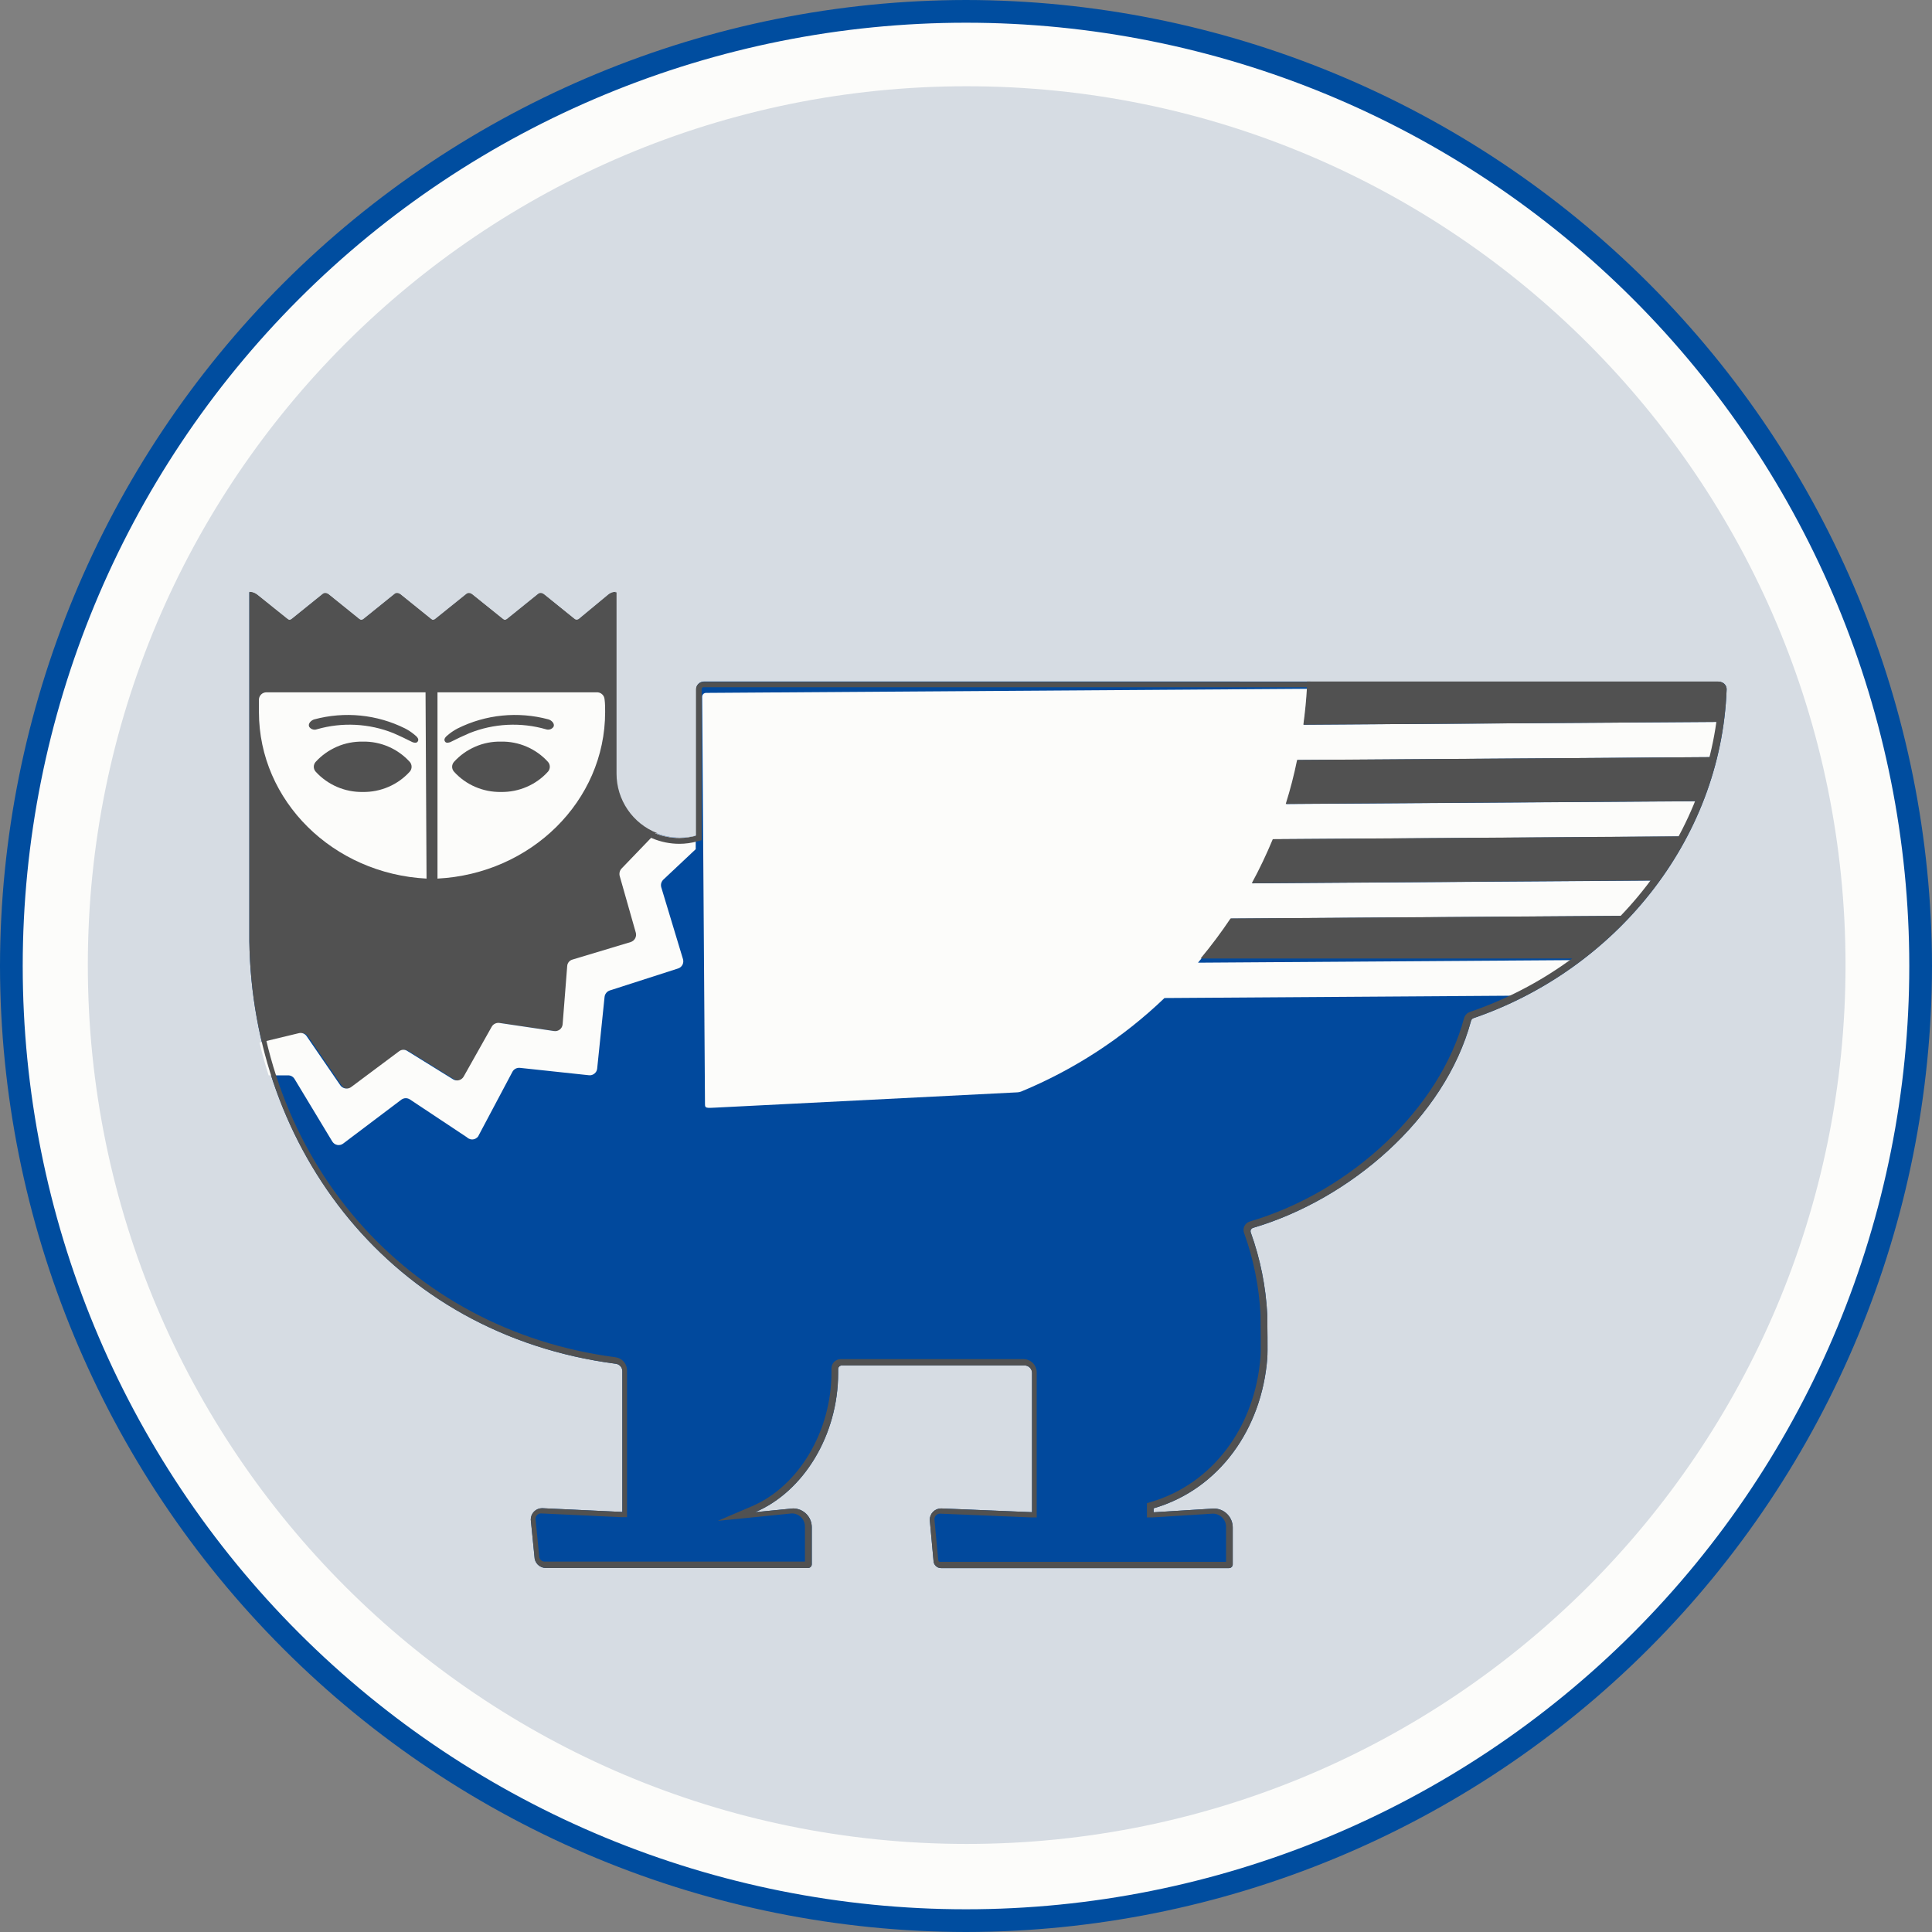 <svg width="50" height="50" viewBox="0 0 50 50" fill="none" xmlns="http://www.w3.org/2000/svg">
<rect x="0" y="0" width="50" height="50" fill="#808080" stroke="none"/>
<path d="M24.999 49.706C38.644 49.706 49.705 38.645 49.705 25C49.705 11.355 38.644 0.294 24.999 0.294C11.354 0.294 0.293 11.355 0.293 25C0.293 38.645 11.354 49.706 24.999 49.706Z" fill="#FCFCFA"/>
<path d="M25 0.588C31.474 0.588 37.684 3.16 42.262 7.738C46.84 12.316 49.412 18.526 49.412 25C49.412 31.474 46.84 37.684 42.262 42.262C37.684 46.84 31.474 49.412 25 49.412C18.526 49.412 12.316 46.84 7.738 42.262C3.16 37.684 0.588 31.474 0.588 25C0.588 18.526 3.16 12.316 7.738 7.738C12.316 3.16 18.526 0.588 25 0.588ZM25 0C18.372 0.008 12.018 2.644 7.331 7.331C2.644 12.018 0.008 18.372 0 25C0.008 31.628 2.644 37.982 7.331 42.669C12.018 47.356 18.372 49.992 25 50C31.628 49.992 37.982 47.356 42.669 42.669C47.356 37.982 49.992 31.628 50 25C49.992 18.372 47.356 12.018 42.669 7.331C37.982 2.644 31.628 0.008 25 0Z" fill="#004D9F"/>
<path d="M25.018 47.721C37.579 47.721 47.762 37.538 47.762 24.977C47.762 12.415 37.579 2.232 25.018 2.232C12.456 2.232 2.273 12.415 2.273 24.977C2.273 37.538 12.456 47.721 25.018 47.721Z" fill="#D6DCE3"/>
<path d="M32.038 17.638H18.215C18.163 17.638 18.114 17.658 18.078 17.695C18.041 17.731 18.021 17.781 18.021 17.832V21.62C17.88 21.658 17.734 21.678 17.588 21.679C17.149 21.679 16.728 21.505 16.418 21.194C16.107 20.884 15.932 20.462 15.932 20.023V15.329C15.861 15.329 15.792 15.355 15.738 15.403L14.982 16.029C14.965 16.043 14.943 16.051 14.921 16.051C14.898 16.051 14.876 16.043 14.859 16.029L14.053 15.379C14.035 15.366 14.014 15.359 13.991 15.359C13.969 15.359 13.948 15.366 13.93 15.379L13.124 16.029C13.107 16.043 13.085 16.051 13.063 16.051C13.041 16.051 13.02 16.043 13.003 16.029L12.194 15.379C12.177 15.366 12.156 15.36 12.134 15.36C12.112 15.36 12.091 15.366 12.074 15.379L11.265 16.029C11.248 16.043 11.227 16.051 11.205 16.051C11.182 16.051 11.161 16.043 11.144 16.029L10.338 15.379C10.32 15.366 10.299 15.359 10.277 15.359C10.255 15.359 10.233 15.366 10.215 15.379L9.409 16.029C9.392 16.043 9.37 16.051 9.347 16.051C9.325 16.051 9.303 16.043 9.285 16.029L8.48 15.379C8.462 15.366 8.44 15.359 8.418 15.359C8.396 15.359 8.374 15.366 8.356 15.379L7.55 16.029C7.533 16.043 7.512 16.051 7.49 16.051C7.468 16.051 7.447 16.043 7.43 16.029L6.638 15.394C6.586 15.352 6.52 15.329 6.453 15.329V24.358C6.53 29.712 10.1 34.532 15.935 35.294C15.982 35.3 16.025 35.322 16.057 35.357C16.088 35.392 16.106 35.438 16.106 35.485V39.129L14.03 39.032C13.952 39.032 13.877 39.063 13.822 39.118C13.767 39.173 13.736 39.248 13.736 39.326L13.832 40.285C13.832 40.363 13.864 40.438 13.919 40.493C13.974 40.548 14.049 40.579 14.127 40.579H20.912C20.938 40.579 20.962 40.569 20.981 40.551C20.999 40.532 21.009 40.508 21.009 40.482V39.526C21.009 39.462 20.997 39.399 20.973 39.34C20.949 39.28 20.913 39.227 20.868 39.181C20.823 39.136 20.769 39.1 20.71 39.075C20.651 39.051 20.588 39.038 20.524 39.038L19.544 39.135C20.8 38.6 21.691 37.138 21.691 35.541V35.438C21.691 35.425 21.692 35.412 21.697 35.399C21.701 35.387 21.709 35.376 21.718 35.366C21.727 35.357 21.738 35.35 21.75 35.345C21.762 35.34 21.775 35.337 21.788 35.338H26.512C26.538 35.337 26.563 35.342 26.587 35.352C26.611 35.361 26.633 35.376 26.651 35.394C26.669 35.412 26.684 35.433 26.694 35.457C26.704 35.481 26.709 35.506 26.709 35.532V39.135L24.356 39.038C24.278 39.038 24.203 39.069 24.148 39.124C24.093 39.179 24.062 39.254 24.062 39.332L24.159 40.388C24.159 40.439 24.18 40.489 24.216 40.525C24.252 40.562 24.302 40.582 24.353 40.582H31.806C31.819 40.582 31.831 40.58 31.843 40.575C31.855 40.57 31.866 40.563 31.875 40.554C31.884 40.545 31.891 40.534 31.896 40.522C31.901 40.51 31.903 40.498 31.903 40.485V39.529C31.903 39.4 31.852 39.275 31.76 39.184C31.669 39.092 31.544 39.041 31.415 39.041L29.856 39.138V39.035C31.556 38.541 32.656 36.976 32.797 35.153C32.812 34.985 32.797 34.238 32.797 34.026C32.76 33.3 32.617 32.584 32.371 31.9C32.366 31.888 32.363 31.875 32.364 31.861C32.364 31.848 32.367 31.835 32.373 31.824C32.379 31.812 32.388 31.802 32.398 31.794C32.408 31.785 32.42 31.779 32.432 31.776C34.924 31.041 37.388 28.953 38.071 26.417C38.075 26.402 38.083 26.388 38.094 26.376C38.104 26.364 38.118 26.355 38.133 26.35C41.765 25.106 44.535 21.788 44.685 17.847C44.687 17.821 44.682 17.795 44.673 17.77C44.664 17.746 44.65 17.724 44.632 17.705C44.614 17.686 44.592 17.671 44.568 17.661C44.543 17.651 44.517 17.646 44.491 17.647L32.038 17.638Z" fill="#01499D"/>
<path d="M7.768 26.744C7.806 26.734 7.847 26.736 7.884 26.75C7.92 26.764 7.952 26.79 7.974 26.823L8.838 28.085C8.854 28.109 8.874 28.129 8.897 28.144C8.921 28.16 8.947 28.17 8.975 28.174C9.003 28.179 9.031 28.177 9.058 28.17C9.085 28.163 9.111 28.15 9.132 28.132L10.368 27.209C10.399 27.186 10.438 27.173 10.477 27.173C10.516 27.173 10.554 27.186 10.585 27.209L11.762 27.938C11.784 27.952 11.809 27.961 11.835 27.965C11.861 27.968 11.888 27.967 11.914 27.96C11.939 27.954 11.963 27.942 11.984 27.926C12.005 27.91 12.022 27.89 12.035 27.867L12.762 26.576C12.782 26.542 12.811 26.514 12.847 26.497C12.883 26.479 12.923 26.473 12.962 26.479L14.374 26.688C14.4 26.692 14.427 26.691 14.453 26.684C14.479 26.677 14.503 26.665 14.524 26.648C14.545 26.632 14.562 26.611 14.575 26.588C14.587 26.564 14.595 26.538 14.597 26.512L14.718 25.003C14.72 24.963 14.735 24.926 14.759 24.895C14.784 24.864 14.818 24.842 14.856 24.832L16.362 24.379C16.411 24.363 16.451 24.33 16.476 24.285C16.501 24.24 16.507 24.187 16.494 24.138L16.079 22.667C16.07 22.635 16.069 22.6 16.076 22.567C16.084 22.534 16.101 22.504 16.124 22.479L17.006 21.561C16.697 21.44 16.431 21.229 16.244 20.954C16.056 20.68 15.956 20.355 15.956 20.023V15.329C15.884 15.329 15.816 15.355 15.762 15.403L15.006 16.029C14.989 16.043 14.967 16.051 14.944 16.051C14.922 16.051 14.9 16.043 14.882 16.029L14.077 15.379C14.059 15.366 14.037 15.359 14.015 15.359C13.993 15.359 13.971 15.366 13.953 15.379L13.147 16.029C13.13 16.043 13.109 16.051 13.087 16.051C13.065 16.051 13.043 16.043 13.027 16.029L12.218 15.379C12.2 15.366 12.179 15.36 12.157 15.36C12.136 15.36 12.115 15.366 12.097 15.379L11.288 16.029C11.271 16.043 11.25 16.051 11.228 16.051C11.206 16.051 11.185 16.043 11.168 16.029L10.362 15.379C10.344 15.366 10.322 15.359 10.3 15.359C10.278 15.359 10.256 15.366 10.238 15.379L9.432 16.029C9.415 16.043 9.393 16.051 9.371 16.051C9.348 16.051 9.326 16.043 9.309 16.029L8.503 15.379C8.485 15.366 8.463 15.359 8.441 15.359C8.419 15.359 8.398 15.366 8.379 15.379L7.574 16.029C7.557 16.043 7.535 16.051 7.513 16.051C7.491 16.051 7.47 16.043 7.453 16.029L6.662 15.394C6.609 15.352 6.544 15.329 6.477 15.329V24.358C6.488 25.244 6.598 26.127 6.806 26.988L7.768 26.744Z" fill="#515151"/>
<path d="M6.985 27.819C6.903 27.563 6.832 27.304 6.768 27.042C6.832 27.304 6.912 27.563 6.985 27.819Z" fill="#515151"/>
<path d="M15.44 17.917H11.322V22.738C13.74 22.614 15.661 20.732 15.661 18.426C15.661 18.314 15.661 18.206 15.646 18.097C15.642 18.046 15.618 17.998 15.58 17.965C15.541 17.931 15.491 17.914 15.44 17.917Z" fill="#FCFCFA"/>
<path d="M11.013 17.917H6.895C6.846 17.917 6.799 17.935 6.763 17.968C6.727 18.002 6.705 18.047 6.701 18.096C6.701 18.205 6.701 18.314 6.701 18.426C6.701 20.732 8.622 22.614 11.039 22.738L11.013 17.917Z" fill="#FCFCFA"/>
<path d="M44.363 19.594C44.437 19.3 44.495 19.006 44.539 18.682L33.742 18.756C33.784 18.462 33.816 18.138 33.834 17.826L18.269 17.932C18.243 17.933 18.218 17.944 18.2 17.962C18.182 17.981 18.172 18.006 18.172 18.032L18.245 28.579C18.245 28.679 18.272 28.679 18.54 28.664L26.325 28.27C26.359 28.269 26.393 28.262 26.425 28.25C27.802 27.681 29.061 26.86 30.137 25.829L39.378 25.767C39.893 25.503 40.385 25.195 40.848 24.847L31.004 24.914C31.313 24.551 31.6 24.17 31.863 23.773L42.122 23.703C42.393 23.414 42.645 23.108 42.878 22.788L32.413 22.861C32.614 22.491 32.795 22.11 32.957 21.72L43.593 21.647C43.749 21.351 43.889 21.046 44.013 20.735L33.292 20.808C33.41 20.434 33.508 20.055 33.587 19.67L44.363 19.594Z" fill="#FCFCFA"/>
<path d="M12.399 29.363L13.261 27.739C13.279 27.704 13.308 27.676 13.342 27.658C13.377 27.64 13.416 27.632 13.455 27.636L15.24 27.827C15.266 27.83 15.292 27.828 15.316 27.821C15.341 27.813 15.364 27.801 15.384 27.785C15.404 27.769 15.42 27.749 15.433 27.727C15.445 27.704 15.453 27.679 15.455 27.654L15.646 25.801C15.65 25.763 15.665 25.727 15.689 25.697C15.713 25.667 15.745 25.645 15.781 25.633L17.546 25.065C17.595 25.05 17.636 25.017 17.661 24.971C17.685 24.926 17.69 24.873 17.676 24.824L17.114 22.965C17.104 22.93 17.103 22.893 17.112 22.858C17.122 22.823 17.141 22.791 17.167 22.765L18.005 21.977V21.621C17.864 21.659 17.719 21.679 17.573 21.68C17.365 21.681 17.159 21.641 16.967 21.562L16.084 22.48C16.061 22.505 16.045 22.535 16.037 22.568C16.029 22.601 16.029 22.636 16.037 22.668L16.455 24.139C16.468 24.189 16.462 24.241 16.437 24.286C16.412 24.331 16.371 24.364 16.323 24.38L14.817 24.833C14.779 24.843 14.745 24.866 14.72 24.896C14.695 24.927 14.681 24.964 14.679 25.004L14.561 26.507C14.559 26.533 14.551 26.559 14.539 26.583C14.526 26.606 14.509 26.627 14.488 26.644C14.467 26.66 14.443 26.672 14.417 26.679C14.391 26.686 14.364 26.687 14.337 26.683L12.926 26.474C12.886 26.468 12.846 26.475 12.811 26.492C12.775 26.509 12.745 26.537 12.726 26.571L11.999 27.863C11.986 27.885 11.969 27.905 11.948 27.921C11.927 27.937 11.903 27.949 11.877 27.956C11.852 27.962 11.825 27.963 11.799 27.96C11.773 27.956 11.748 27.947 11.726 27.933L10.549 27.204C10.518 27.181 10.479 27.168 10.44 27.168C10.401 27.168 10.363 27.181 10.332 27.204L9.096 28.127C9.074 28.145 9.049 28.158 9.022 28.165C8.995 28.172 8.966 28.174 8.939 28.169C8.911 28.165 8.884 28.155 8.861 28.139C8.837 28.124 8.817 28.104 8.802 28.08L7.937 26.818C7.916 26.785 7.884 26.76 7.847 26.745C7.81 26.731 7.77 26.729 7.732 26.739L6.717 26.983C6.784 27.277 6.864 27.554 6.952 27.83H7.458C7.491 27.83 7.524 27.839 7.553 27.855C7.582 27.872 7.606 27.896 7.623 27.924L8.596 29.536C8.61 29.561 8.63 29.582 8.653 29.599C8.676 29.615 8.703 29.627 8.731 29.632C8.759 29.637 8.788 29.635 8.815 29.628C8.843 29.621 8.868 29.607 8.89 29.589L10.39 28.457C10.423 28.434 10.462 28.421 10.502 28.421C10.542 28.421 10.581 28.434 10.614 28.457L12.084 29.433C12.107 29.456 12.135 29.472 12.166 29.481C12.197 29.49 12.23 29.491 12.261 29.484C12.293 29.477 12.322 29.462 12.346 29.441C12.37 29.42 12.388 29.393 12.399 29.363Z" fill="#FCFCFA"/>
<path d="M9.388 19.193C9.159 19.189 8.932 19.233 8.721 19.324C8.511 19.415 8.322 19.55 8.168 19.719C8.138 19.754 8.121 19.798 8.121 19.844C8.121 19.89 8.138 19.934 8.168 19.969C8.322 20.139 8.511 20.273 8.721 20.364C8.932 20.455 9.159 20.5 9.388 20.496C9.617 20.5 9.844 20.455 10.054 20.364C10.264 20.274 10.452 20.139 10.606 19.969C10.636 19.934 10.652 19.89 10.652 19.844C10.652 19.798 10.636 19.754 10.606 19.719C10.452 19.549 10.264 19.415 10.054 19.324C9.844 19.233 9.617 19.188 9.388 19.193Z" fill="#515151"/>
<path d="M12.965 19.193C13.194 19.188 13.421 19.233 13.631 19.324C13.841 19.415 14.03 19.549 14.183 19.719C14.213 19.754 14.229 19.798 14.229 19.844C14.229 19.89 14.213 19.934 14.183 19.969C14.03 20.139 13.841 20.274 13.631 20.364C13.421 20.455 13.194 20.5 12.965 20.496C12.736 20.5 12.509 20.455 12.299 20.364C12.089 20.274 11.901 20.139 11.748 19.969C11.718 19.934 11.701 19.89 11.701 19.844C11.701 19.798 11.718 19.754 11.748 19.719C11.901 19.549 12.089 19.415 12.299 19.324C12.509 19.233 12.736 19.188 12.965 19.193Z" fill="#515151"/>
<path d="M11.513 19.185C11.483 19.132 11.513 19.079 11.621 18.997C11.69 18.942 11.764 18.894 11.842 18.853C12.571 18.489 13.408 18.406 14.195 18.618C14.266 18.638 14.363 18.721 14.327 18.806C14.307 18.838 14.276 18.862 14.241 18.874C14.205 18.886 14.166 18.886 14.13 18.874C13.477 18.686 12.779 18.721 12.148 18.974C11.989 19.041 11.83 19.118 11.654 19.206C11.616 19.218 11.545 19.244 11.513 19.185Z" fill="#515151"/>
<path d="M10.814 19.185C10.844 19.132 10.814 19.079 10.706 18.997C10.637 18.942 10.563 18.893 10.485 18.853C9.756 18.489 8.919 18.406 8.132 18.618C8.061 18.638 7.964 18.721 8 18.806C8.02 18.838 8.051 18.863 8.088 18.875C8.124 18.888 8.164 18.887 8.2 18.874C8.853 18.686 9.551 18.721 10.182 18.974C10.338 19.041 10.497 19.118 10.673 19.206C10.703 19.218 10.782 19.244 10.814 19.185Z" fill="#515151"/>
<path d="M44.461 17.638H33.822V17.826C33.805 18.138 33.772 18.45 33.731 18.755L44.528 18.682C44.484 18.991 44.425 19.294 44.352 19.594L33.569 19.667C33.491 20.051 33.393 20.431 33.275 20.805L43.996 20.732C43.872 21.043 43.731 21.347 43.575 21.644L32.94 21.717C32.778 22.107 32.597 22.488 32.396 22.858L42.861 22.785C42.628 23.105 42.376 23.411 42.105 23.7L31.846 23.77C31.606 24.128 31.348 24.474 31.072 24.805H40.946C42.038 23.988 42.937 22.94 43.578 21.735C44.219 20.531 44.587 19.2 44.655 17.838C44.656 17.812 44.652 17.786 44.642 17.761C44.633 17.737 44.619 17.715 44.601 17.696C44.583 17.677 44.561 17.662 44.537 17.652C44.513 17.642 44.487 17.637 44.461 17.638Z" fill="#515151"/>
<path d="M10.259 15.523L11.036 16.147C11.078 16.183 11.133 16.203 11.188 16.203C11.244 16.202 11.298 16.182 11.341 16.147L12.115 15.523L12.891 16.147C12.934 16.182 12.988 16.202 13.044 16.203C13.1 16.203 13.154 16.183 13.197 16.147L13.974 15.523L14.75 16.147C14.793 16.182 14.848 16.201 14.903 16.2C14.96 16.201 15.015 16.181 15.059 16.144L15.777 15.556V20.035C15.777 20.513 15.968 20.971 16.306 21.309C16.643 21.647 17.102 21.837 17.58 21.838C17.739 21.838 17.897 21.816 18.05 21.773L18.159 21.744V17.832C18.159 17.82 18.164 17.808 18.173 17.799C18.182 17.79 18.194 17.785 18.206 17.785H44.462C44.473 17.781 44.486 17.781 44.497 17.785C44.5 17.79 44.501 17.796 44.501 17.801C44.501 17.807 44.5 17.812 44.497 17.817C44.356 21.55 41.762 24.914 38.044 26.188C38.007 26.201 37.972 26.223 37.945 26.252C37.918 26.281 37.898 26.317 37.888 26.356C37.265 28.67 34.988 30.832 32.35 31.611C32.318 31.62 32.288 31.636 32.263 31.657C32.238 31.678 32.217 31.705 32.203 31.735C32.189 31.765 32.182 31.798 32.182 31.831C32.182 31.864 32.189 31.896 32.203 31.926C32.443 32.596 32.584 33.298 32.621 34.009C32.621 34.223 32.636 34.962 32.621 35.117C32.483 36.935 31.371 38.408 29.788 38.87L29.683 38.903V39.27H29.838L31.388 39.173C31.479 39.173 31.566 39.209 31.63 39.273C31.694 39.337 31.73 39.424 31.73 39.514V40.42H24.327C24.303 40.42 24.28 40.4 24.28 40.361L24.183 39.317C24.183 39.28 24.197 39.244 24.223 39.218C24.248 39.191 24.284 39.175 24.321 39.173L26.674 39.27H26.83V35.514C26.829 35.424 26.792 35.337 26.728 35.273C26.663 35.209 26.576 35.173 26.485 35.173H21.762C21.729 35.173 21.697 35.18 21.666 35.192C21.636 35.205 21.608 35.223 21.585 35.247C21.54 35.294 21.516 35.358 21.518 35.423V35.523C21.518 37.041 20.671 38.464 19.459 38.982L18.577 39.359L19.53 39.264L20.494 39.167C20.584 39.168 20.67 39.204 20.734 39.268C20.797 39.332 20.832 39.419 20.832 39.509V40.414H14.097C14.059 40.414 14.022 40.399 13.995 40.372C13.968 40.345 13.953 40.309 13.953 40.27V40.256L13.859 39.306C13.86 39.269 13.875 39.234 13.9 39.209C13.926 39.183 13.961 39.168 13.997 39.167L16.074 39.264H16.227V35.464C16.227 35.382 16.197 35.302 16.143 35.24C16.089 35.178 16.014 35.138 15.932 35.126C10.503 34.42 6.656 29.982 6.577 24.335V24.247V15.544L7.327 16.132C7.37 16.168 7.424 16.187 7.48 16.188C7.536 16.188 7.59 16.168 7.633 16.132L8.409 15.509L9.185 16.132C9.229 16.168 9.283 16.187 9.338 16.188C9.394 16.187 9.448 16.168 9.491 16.132L10.268 15.509M15.932 15.317C15.861 15.318 15.792 15.344 15.738 15.391L14.982 16.017C14.965 16.031 14.943 16.038 14.921 16.038C14.898 16.039 14.876 16.032 14.859 16.017L14.053 15.367C14.036 15.353 14.014 15.346 13.991 15.347C13.969 15.346 13.947 15.354 13.93 15.367L13.124 16.017C13.107 16.032 13.085 16.041 13.062 16.041C13.04 16.04 13.019 16.032 13.003 16.017L12.194 15.367C12.177 15.353 12.155 15.346 12.133 15.347C12.111 15.347 12.09 15.354 12.074 15.367L11.265 16.017C11.249 16.032 11.228 16.04 11.206 16.041C11.183 16.041 11.161 16.032 11.144 16.017L10.338 15.367C10.321 15.354 10.299 15.346 10.277 15.347C10.254 15.346 10.232 15.353 10.215 15.367L9.409 16.017C9.392 16.032 9.37 16.04 9.347 16.041C9.325 16.04 9.303 16.032 9.285 16.017L8.48 15.367C8.462 15.354 8.44 15.346 8.418 15.347C8.395 15.346 8.374 15.354 8.356 15.367L7.55 16.017C7.533 16.032 7.511 16.041 7.488 16.041C7.467 16.04 7.446 16.032 7.43 16.017L6.638 15.382C6.586 15.34 6.52 15.317 6.453 15.317V24.359C6.53 29.712 10.1 34.532 15.935 35.294C15.982 35.3 16.025 35.322 16.057 35.357C16.088 35.392 16.106 35.438 16.106 35.485V39.129L14.03 39.032C13.952 39.032 13.877 39.063 13.822 39.118C13.767 39.173 13.736 39.248 13.736 39.326L13.832 40.285C13.832 40.363 13.864 40.438 13.919 40.493C13.974 40.548 14.049 40.579 14.127 40.579H20.912C20.925 40.579 20.937 40.577 20.949 40.572C20.961 40.567 20.972 40.56 20.981 40.551C20.99 40.542 20.997 40.531 21.002 40.519C21.006 40.508 21.009 40.495 21.009 40.482V39.526C21.009 39.462 20.997 39.399 20.973 39.34C20.949 39.28 20.913 39.227 20.868 39.181C20.823 39.136 20.769 39.1 20.71 39.075C20.651 39.051 20.588 39.038 20.524 39.038L19.544 39.135C20.8 38.6 21.691 37.138 21.691 35.541V35.438C21.691 35.425 21.692 35.412 21.697 35.399C21.701 35.387 21.709 35.376 21.718 35.367C21.727 35.357 21.738 35.35 21.75 35.345C21.762 35.34 21.775 35.337 21.788 35.338H26.512C26.538 35.338 26.563 35.342 26.587 35.352C26.611 35.361 26.633 35.376 26.651 35.394C26.669 35.412 26.684 35.433 26.694 35.457C26.704 35.481 26.709 35.506 26.709 35.532V39.135L24.356 39.038C24.278 39.038 24.203 39.069 24.148 39.124C24.093 39.179 24.062 39.254 24.062 39.332L24.159 40.388C24.159 40.44 24.18 40.489 24.216 40.525C24.252 40.562 24.302 40.582 24.353 40.582H31.806C31.819 40.582 31.831 40.58 31.843 40.575C31.855 40.57 31.866 40.563 31.875 40.554C31.884 40.545 31.891 40.534 31.896 40.522C31.901 40.51 31.903 40.498 31.903 40.485V39.529C31.903 39.4 31.852 39.276 31.76 39.184C31.669 39.092 31.544 39.041 31.415 39.041L29.856 39.138V39.035C31.556 38.541 32.656 36.976 32.797 35.153C32.812 34.985 32.797 34.238 32.797 34.026C32.76 33.3 32.617 32.584 32.371 31.9C32.366 31.888 32.363 31.875 32.364 31.861C32.364 31.848 32.367 31.835 32.373 31.824C32.379 31.812 32.388 31.802 32.398 31.794C32.408 31.785 32.42 31.779 32.432 31.776C34.924 31.041 37.388 28.953 38.071 26.417C38.075 26.402 38.083 26.388 38.094 26.376C38.104 26.365 38.118 26.355 38.133 26.35C41.765 25.106 44.535 21.788 44.685 17.847C44.687 17.821 44.682 17.795 44.673 17.77C44.664 17.746 44.65 17.724 44.632 17.705C44.614 17.686 44.592 17.671 44.568 17.661C44.543 17.651 44.517 17.646 44.491 17.647H18.206C18.155 17.647 18.105 17.667 18.069 17.704C18.032 17.74 18.012 17.789 18.012 17.841V21.629C17.871 21.667 17.726 21.687 17.58 21.688C17.14 21.688 16.719 21.514 16.409 21.203C16.098 20.892 15.924 20.471 15.924 20.032V15.329L15.932 15.317Z" fill="#515151"/>
</svg>
